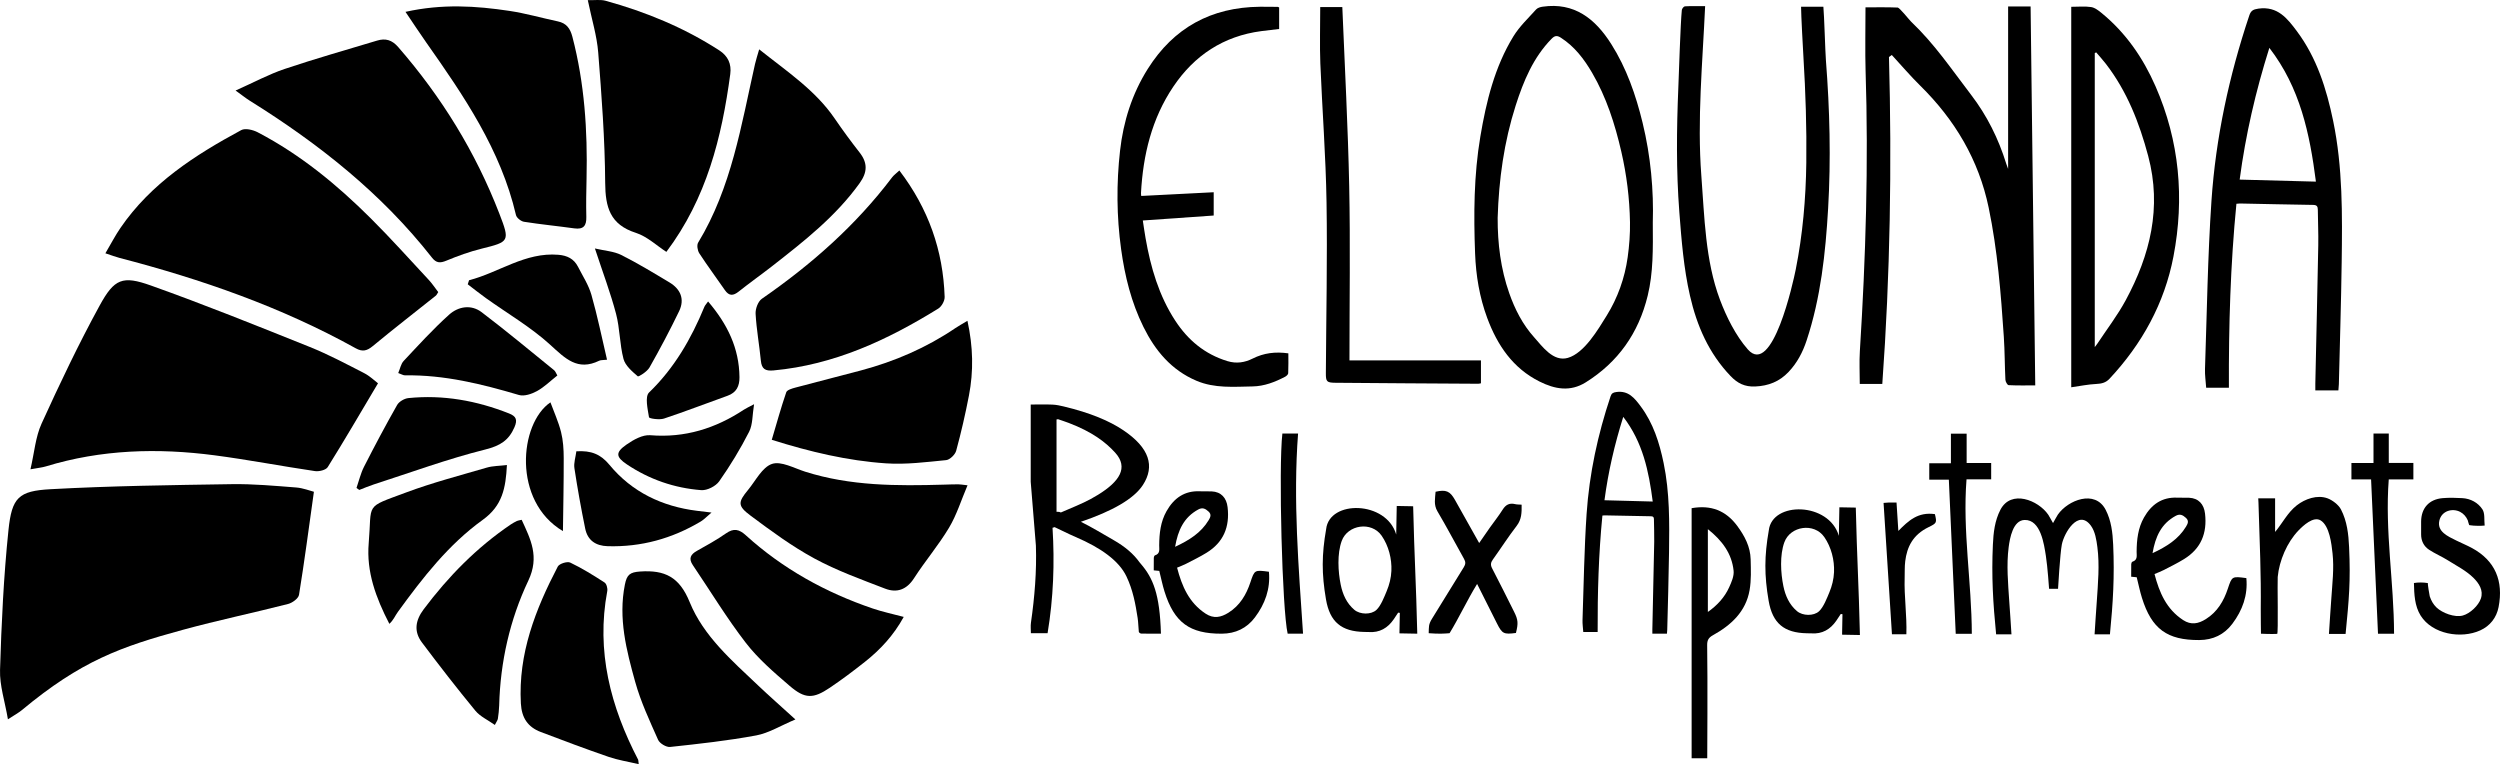 <?xml version="1.0" encoding="UTF-8" standalone="no"?>
<!-- Created with Inkscape (http://www.inkscape.org/) -->

<svg
   xmlns:dc="http://purl.org/dc/elements/1.1/"
   xmlns:cc="http://creativecommons.org/ns#"
   xmlns:rdf="http://www.w3.org/1999/02/22-rdf-syntax-ns#"
   xmlns:svg="http://www.w3.org/2000/svg"
   xmlns="http://www.w3.org/2000/svg"
   xmlns:sodipodi="http://sodipodi.sourceforge.net/DTD/sodipodi-0.dtd"
   xmlns:inkscape="http://www.inkscape.org/namespaces/inkscape"
   width="606.673mm"
   height="185.442mm"
   viewBox="0 0 2149.629 657.077"
   id="svg5100"
   version="1.1"
   inkscape:version="0.91 r13725"
   sodipodi:docname="landscape.svg">
  <defs
     id="defs5102" />
  <sodipodi:namedview
     id="base"
     pagecolor="#ffffff"
     bordercolor="#666666"
     borderopacity="1.0"
     inkscape:pageopacity="0.0"
     inkscape:pageshadow="2"
     inkscape:zoom="0.175"
     inkscape:cx="1777.1394"
     inkscape:cy="74.447194"
     inkscape:document-units="px"
     inkscape:current-layer="layer1"
     showgrid="false"
     fit-margin-top="0"
     fit-margin-left="0"
     fit-margin-right="0"
     fit-margin-bottom="0"
     inkscape:window-width="1280"
     inkscape:window-height="657"
     inkscape:window-x="-8"
     inkscape:window-y="-8"
     inkscape:window-maximized="1" />
  <g
     inkscape:label="Layer 1"
     inkscape:groupmode="layer"
     id="layer1"
     transform="translate(1040.529,161.89)">
    <g
       id="g3407-2"
       transform="translate(-1081.876,-1173.822)">
      <path
         id="path3409-3"
         d="m 1665.579,1060.969 c 2.547,93.652 1.043,187.221 -5.736,281.107 -6.137,0 -12.51,0 -19.369,0 0,-9.455 -0.508,-18.91 0.08,-28.297 5.039,-80.381 7.523,-160.803 4.91,-241.342 -0.475,-14.641 -0.066,-39.311 -0.066,-54.195 9.221,0 18.486,-0.193 27.729,0.189 1.531,0.064 9.953,10.648 11.434,12.063 20.414,19.484 34.383,40.43 51.635,62.963 13.699,17.893 23.545,37.723 30.201,59.193 0.369,1.188 0.842,2.342 1.635,4.531 0,-44.227 0,-96.285 0,-139.672 6.682,0 12.924,0 19.334,0 1.332,105.676 2.662,220.205 3.992,325.811 -7.732,0 -15.344,0.182 -22.926,-0.215 -1.027,-0.053 -2.648,-2.959 -2.73,-4.609 -0.613,-12.311 -0.543,-24.662 -1.367,-36.957 -2.496,-37.221 -5.404,-74.41 -13.023,-111.037 -8.572,-41.207 -29.127,-75.631 -58.922,-104.979 -8.506,-8.377 -16.264,-17.512 -24.365,-26.299 -0.817,0.581 -1.631,1.163 -2.446,1.745 z"
         inkscape:connector-curvature="0"
         style="clip-rule:evenodd;fill-rule:evenodd" />
      <path
         id="path3411-8"
         d="m 1462.504,1203.426 c 0.165,22.57 0.45,42.867 -4.375,62.721 -7.849,32.322 -25.56,57.234 -53.269,74.543 -13.404,8.373 -26.598,5.873 -39.736,-0.689 -22.832,-11.404 -36.23,-31.043 -45.012,-54.721 -6.611,-17.822 -9.693,-36.469 -10.406,-55.348 -1.271,-33.639 -1.096,-67.291 4.527,-100.633 5.098,-30.227 12.318,-59.836 28.404,-86.082 5.242,-8.553 12.783,-15.643 19.531,-23.154 1.271,-1.416 3.71,-2.102 5.71,-2.387 27.049,-3.871 44.995,10.199 58.85,32.051 13.182,20.785 21.164,43.818 26.988,67.705 7.07,28.977 9.642,58.471 8.788,85.994 z m -133.392,-4.195 c -0.084,22.168 2.615,43.877 9.934,64.742 4.84,13.805 11.514,26.922 21.333,37.865 7.186,8.006 16.514,21.443 29.083,17.818 14.188,-4.096 26.001,-24.443 33.367,-36.285 9.502,-15.275 15.582,-32.416 18.072,-50.217 1.383,-9.883 2.17,-20.199 1.994,-30.182 -0.359,-20.438 -2.863,-40.693 -7.459,-60.627 -5.48,-23.775 -12.842,-46.816 -25.154,-67.896 -6.928,-11.861 -15.109,-22.523 -26.725,-30.039 -3.23,-2.09 -5.234,-2.041 -8.059,0.844 -15.748,16.078 -24.162,36.332 -30.906,57.436 -10.011,31.334 -14.482,63.68 -15.48,96.541 z"
         inkscape:connector-curvature="0"
         style="clip-rule:evenodd;fill-rule:evenodd" />
      <path
         id="path3413-7"
         d="m 2052.026,1347.637 c -6.717,0 -12.855,0 -19.844,0 0,-2.041 -0.037,-3.947 0,-5.852 0.857,-39.656 1.797,-79.313 2.533,-118.971 0.189,-10.16 -0.311,-20.33 -0.381,-30.496 -0.02,-2.824 -0.797,-4.148 -3.982,-4.195 -20.996,-0.305 -41.99,-0.797 -62.984,-1.213 -0.807,-0.016 -1.617,0.123 -3.035,0.238 -5.148,52.467 -6.664,104.975 -6.463,158.201 -3.545,0 -6.66,0 -9.777,0 -3.139,0 -6.275,0 -9.762,0 -0.381,-5.686 -1.191,-10.945 -1.014,-16.172 1.65,-48.125 2.311,-96.322 5.545,-144.342 3.672,-54.484 15.17,-107.674 32.518,-159.535 1.395,-4.164 3.311,-5.328 7.887,-5.963 16.521,-2.285 24.832,8.412 33.063,19.432 17.127,22.936 25.461,49.518 31.178,77.068 8.324,40.119 7.885,80.822 7.344,121.475 -0.467,34.996 -1.584,69.982 -2.43,104.973 -0.042,1.633 -0.239,3.266 -0.4,5.352 z m -19.332,-179.527 c -5.32,-41.354 -13.553,-80.659 -40.043,-115.025 -11.861,37.694 -20.426,74.795 -25.52,113.277 22.04,0.588 43.436,1.158 65.563,1.748 z"
         inkscape:connector-curvature="0"
         style="clip-rule:evenodd;fill-rule:evenodd" />
      <path
         id="path3415-5"
         d="m 1822.308,1017.78 c 6.141,0 11.709,-0.584 17.07,0.223 3.119,0.471 6.195,2.811 8.791,4.924 20.947,17.068 35.84,38.645 46.619,63.238 20.656,47.127 24.973,96.34 15.414,146.285 -7.686,40.148 -26.953,75.223 -55.041,105.207 -3.133,3.346 -6.76,4.217 -11.289,4.424 -7.049,0.322 -14.045,1.797 -21.564,2.855 0,-109.76 0,-218.164 0,-327.156 z m 20.228,292.613 c 1.189,-1.563 1.699,-2.162 2.131,-2.814 8.23,-12.467 17.422,-24.416 24.492,-37.512 21.004,-38.904 31.133,-79.65 19.322,-123.98 -7.613,-28.576 -18.182,-55.576 -36.346,-79.191 -2.641,-3.432 -5.582,-6.633 -8.383,-9.941 -0.404,0.211 -0.811,0.42 -1.217,0.631 10e-4,83.731 10e-4,167.467 10e-4,252.807 z"
         inkscape:connector-curvature="0"
         style="clip-rule:evenodd;fill-rule:evenodd" />
      <path
         id="path3417-1"
         d="m 1589.995,1017.698 c 6.414,0 12.52,0 19.182,0 0.73,7.32 1.605,38.701 2.182,46.105 3.307,42.426 4.381,84.93 1.902,127.4 -2.242,38.424 -6.32,76.689 -18.521,113.551 -3.328,10.061 -8.141,19.262 -15.525,27.033 -7.822,8.23 -17.178,11.955 -28.629,12.467 -9.037,0.402 -15.207,-2.705 -21.275,-9.053 -18.699,-19.563 -28.936,-43.168 -34.854,-69.08 -5.396,-23.631 -7.281,-47.695 -9.133,-71.777 -2.742,-35.627 -2.359,-71.281 -0.869,-106.93 0.473,-11.303 1.84,-55.57 3.016,-66.83 0.125,-1.199 1.66,-3.154 2.631,-3.209 5.441,-0.313 10.912,-0.15 17.402,-0.15 -2.166,48.201 -6.936,97.66 -3.258,145.826 2.695,35.316 3.361,72.893 15.949,106.43 5.531,14.74 13.56,30.982 24.021,42.896 21.133,24.064 39.1,-58.191 41.197,-68.697 6.027,-30.209 8.695,-61.006 9.088,-91.789 0.385,-30.07 -0.623,-60.502 -2.445,-90.518 -0.391,-6.433 -2.061,-36.908 -2.061,-43.675 z"
         inkscape:connector-curvature="0"
         style="clip-rule:evenodd;fill-rule:evenodd" />
      <path
         id="path3419-8"
         d="m 1022.634,1180.42 c 20.936,-1.072 41.459,-2.123 62.314,-3.189 0,7.26 0,13.344 0,20.02 -20.162,1.41 -40.194,2.813 -60.953,4.264 0.807,5.217 1.502,10.27 2.381,15.291 4.393,25.104 11.42,49.285 25.527,70.873 10.916,16.701 25.348,28.799 44.801,34.746 7.846,2.4 15.027,1.195 21.746,-2.18 9.625,-4.838 19.494,-6.061 30.688,-4.49 0,5.623 0.139,11.373 -0.123,17.105 -0.049,1.059 -1.516,2.412 -2.654,3.006 -8.772,4.582 -17.928,8.16 -27.967,8.33 -16.262,0.271 -32.619,1.781 -48.268,-4.869 -21.613,-9.186 -35.461,-25.865 -45.568,-46.26 -10.457,-21.111 -16.016,-43.648 -19.217,-66.857 -3.895,-28.213 -4.086,-56.537 -0.914,-84.75 2.814,-25.039 10.297,-48.813 23.859,-70.334 22.313,-35.404 54.574,-52.973 96.302,-53.385 5.165,-0.051 10.329,0.051 15.493,0.109 0.291,0 0.58,0.256 1.139,0.52 0,5.977 0,12.066 0,18.479 -5.178,0.617 -10.26,1.166 -15.326,1.834 -32.543,4.291 -57.549,20.842 -75.666,47.728 -18.574,27.567 -26.018,58.745 -27.801,91.528 -0.035,0.647 0.103,1.304 0.207,2.481 z"
         inkscape:connector-curvature="0"
         style="clip-rule:evenodd;fill-rule:evenodd" />
      <path
         id="path3421-2"
         d="m 1176.544,1017.983 c 5.572,0 11.664,0 18.996,0 2.055,49.75 4.9,104.293 5.923,153.873 1.024,49.598 0.225,99.232 0.225,149.988 37.867,0 75.283,0 113.061,0 0,7.195 0,13.26 0,19.658 -0.771,0.139 -1.547,0.402 -2.32,0.398 -40.928,-0.25 -81.857,-0.471 -122.785,-0.84 -7.584,-0.068 -8.289,-1.035 -8.25,-8.318 0.27,-48.988 1.365,-97.992 0.578,-146.963 -0.641,-39.793 -3.709,-79.543 -5.334,-119.324 -0.582,-14.281 -0.094,-33.605 -0.094,-48.472 z"
         inkscape:connector-curvature="0"
         style="clip-rule:evenodd;fill-rule:evenodd" />
      <g
         id="g3423-5">
        <path
           id="path3425-5"
           d="m 1474.682,1556.806 c -4.252,0 -8.137,0 -12.56,0 0,-1.291 -0.024,-2.497 0,-3.704 0.542,-25.101 1.139,-50.2 1.606,-75.301 0.116,-6.429 -0.199,-12.867 -0.244,-19.303 -0.013,-1.787 -0.502,-2.625 -2.52,-2.653 -13.289,-0.194 -26.576,-0.505 -39.865,-0.769 -0.512,-0.01 -1.024,0.079 -1.922,0.15 -3.259,33.209 -4.216,66.442 -4.09,100.131 -2.246,0 -4.217,0 -6.188,0 -1.987,0 -3.974,0 -6.179,0 -0.24,-3.599 -0.754,-6.928 -0.643,-10.235 1.045,-30.46 1.463,-60.965 3.511,-91.358 2.323,-34.486 9.601,-68.15 20.581,-100.975 0.884,-2.637 2.095,-3.374 4.993,-3.776 10.457,-1.445 15.717,5.324 20.928,12.3 10.838,14.516 16.114,31.342 19.731,48.778 5.271,25.394 4.992,51.156 4.649,76.887 -0.296,22.15 -1.004,44.294 -1.537,66.44 -0.029,1.034 -0.152,2.068 -0.253,3.388 z m -12.237,-113.63 c -3.367,-26.173 -8.576,-51.053 -25.342,-72.803 -7.509,23.856 -12.93,47.34 -16.153,71.696 13.947,0.372 27.489,0.733 41.495,1.107 z"
           inkscape:connector-curvature="0"
           style="clip-rule:evenodd;fill-rule:evenodd" />
        <path
           id="path3427-1"
           d="m 1509.322,1663.904 c -5.057,0 -8.336,0 -13.428,0 0,-71.828 0,-143.396 0,-215.01 16.643,-2.959 29.482,2.047 39.264,15.301 6.363,8.625 11.229,17.838 11.49,28.709 0.213,8.791 0.582,17.777 -0.898,26.371 -3.199,18.568 -15.914,30.213 -31.598,38.896 -3.789,2.098 -4.957,4.387 -4.891,8.559 0.491,30.488 0.061,95.068 0.061,97.174 z m 0.532,-125.778 c 8.131,-5.736 14.402,-12.578 18.305,-21.193 2.02,-4.459 4.309,-9.645 3.836,-14.229 -1.525,-14.76 -9.771,-25.943 -22.141,-35.771 0,24.246 0,47.414 0,71.193 z"
           inkscape:connector-curvature="0"
           style="clip-rule:evenodd;fill-rule:evenodd" />
        <path
           id="path3429-2"
           d="m 1622.939,1448.128 c 5.232,0.096 9.506,0.178 14.115,0.262 1.041,44.141 2.5,65.197 3.545,109.561 -5.395,-0.1 -9.783,-0.182 -15.334,-0.285 0.191,-10.242 0.139,-7.406 0.328,-17.605 -0.482,-0.068 -0.967,-0.139 -1.447,-0.207 -1.262,1.902 -2.492,3.824 -3.787,5.703 -5.201,7.563 -12.16,11.682 -21.58,10.971 -1.26,-0.098 -2.531,-0.055 -3.797,-0.078 -19.559,-0.363 -29.525,-8.504 -32.875,-27.959 -3.781,-21.963 -3.713,-38.496 0.123,-60.393 2.748,-25.395 51.807,-24.535 60.252,4.59 0.221,-11.899 0.243,-13.071 0.457,-24.56 z m -48.158,67.756 c 1.689,8.242 5.047,15.914 11.734,21.564 4.861,4.105 14.338,4.338 18.951,0.066 3.875,-3.588 6.852,-11.424 8.861,-16.244 2.299,-5.502 3.746,-11.322 4.012,-17.293 0.467,-10.426 -2.383,-21.611 -8.357,-30.244 -8.74,-12.627 -29.275,-9.555 -34.367,4.502 -4.004,11.054 -3.156,26.323 -0.834,37.649 z"
           inkscape:connector-curvature="0"
           style="clip-rule:evenodd;fill-rule:evenodd" />
        <path
           id="path3431-0"
           d="m 1878.604,1508.287 c -1.48,-0.145 -2.785,-0.271 -4.76,-0.465 0,-3.613 -0.055,-7.223 0.045,-10.826 0.02,-0.721 0.479,-1.908 0.988,-2.064 4.699,-1.455 3.621,-5.281 3.648,-8.605 0.08,-10.258 1.156,-20.313 6.34,-29.441 6.318,-11.123 15.396,-17.682 28.75,-17.041 3.324,0.16 6.668,-0.063 9.996,0.08 8.178,0.348 12.799,5.551 13.732,13.588 1.963,16.889 -3.459,30.16 -18.063,39.166 -5.646,3.484 -11.65,6.398 -17.551,9.457 -2.346,1.215 -4.855,2.111 -7.824,3.381 4.125,15.854 10.209,30.162 24.602,39.576 6.877,4.498 13.146,3.178 19.547,-0.836 9.85,-6.176 15.328,-15.441 18.889,-26.141 3.578,-10.756 3.605,-10.746 15.926,-9.098 1.402,14.73 -3.346,27.701 -12.043,39.273 -7.006,9.322 -16.652,13.932 -28.484,13.986 -27.572,0.127 -40.865,-9.504 -49.227,-36.201 -1.785,-5.698 -2.957,-11.586 -4.511,-17.789 z m 13.603,-20.707 c 12.176,-5.686 22.281,-12.033 28.818,-22.857 1.488,-2.461 2.734,-4.92 -0.1,-7.492 -2.66,-2.418 -5.096,-3.762 -8.814,-1.742 -12.384,6.733 -17.459,17.86 -19.904,32.091 z"
           inkscape:connector-curvature="0"
           style="clip-rule:evenodd;fill-rule:evenodd" />
        <path
           id="path3433-2"
           d="m 1999.398,1556.964 c -4.604,0.334 -13.945,-0.141 -13.945,-0.141 0,0 -0.25,-15.727 -0.184,-21.098 0.354,-29.104 -0.92,-58.369 -1.842,-87.459 -0.01,-0.32 -0.205,-7.84 -0.322,-7.84 4.898,0 9.299,0 14.494,0 0,5.188 0,22.387 0,28.898 6.396,-7.582 10.654,-16.607 18.637,-22.863 7.104,-5.566 17.627,-9.316 26.498,-6.027 4.104,1.521 9.43,5.537 11.49,9.506 5.275,10.172 6.498,21.355 7.004,32.473 1.344,29.492 -0.102,44.924 -3.018,74.621 -4.506,0 -8.891,0 -14.307,0 0.686,-12.006 1.277,-18.756 2.045,-30.494 0.842,-12.869 2.459,-25.852 1.051,-38.74 -0.877,-8.023 -2.545,-23.77 -10.303,-28.428 -6.234,-3.74 -15.021,4.578 -18.984,8.676 -9.826,10.162 -16.566,25.982 -17.861,39.98 -0.367,3.973 0.585,48.86 -0.453,48.936 z"
           inkscape:connector-curvature="0"
           style="clip-rule:evenodd;fill-rule:evenodd" />
        <path
           id="path3435-3"
           d="m 1858.359,1480.226 c -0.467,-10.256 -1.594,-20.572 -6.461,-29.955 -9.154,-17.648 -32.494,-8.27 -41.094,4.156 -1.074,1.553 -2.482,4.475 -4.156,7.271 -1.676,-2.797 -3.082,-5.719 -4.158,-7.271 -8.6,-12.426 -31.938,-21.805 -41.092,-4.156 -4.869,9.383 -5.994,19.699 -6.461,29.955 -1.242,27.205 0.092,49.742 2.781,77.137 4.158,0 8.201,0 13.197,0 -0.631,-11.076 -1.176,-17.301 -1.885,-28.129 -1.016,-15.525 -2.537,-31.398 -0.514,-46.898 0.994,-7.619 3.637,-23.043 13.688,-23.311 13.943,-0.371 16.768,21.209 18.283,30.803 1.492,9.465 2.766,28.381 2.766,28.381 l 7.713,0.01 c 0,0 1.736,-30.287 3.25,-38.064 1.959,-10.063 14.277,-30.863 24.965,-16.26 3.734,5.105 4.797,12.32 5.596,18.438 2.023,15.5 0.504,31.377 -0.512,46.902 -0.709,10.828 -1.254,17.053 -1.887,28.129 4.996,0 9.041,0 13.199,0 2.691,-27.396 4.023,-49.933 2.782,-77.138 z"
           inkscape:connector-curvature="0" />
        <path
           id="path3437-1"
           d="m 2177.787,1463.835 c -7.891,0.715 -13.271,-0.4 -13.301,-0.406 -0.176,-0.037 -1.111,-3.842 -1.227,-4.105 -1.33,-3.076 -3.553,-5.684 -6.541,-7.246 -6.594,-3.449 -15.969,-0.994 -17.895,7.523 -2.143,9.479 7.332,13.479 14.504,17.063 4.484,2.24 9.174,4.119 13.582,6.512 19.998,10.852 27.205,28.426 22.84,50.77 -1.775,9.094 -7.324,16.203 -15.779,20.035 -16.471,7.463 -41.109,3.322 -51.188,-12.674 -5.26,-8.348 -5.592,-18.514 -5.813,-28.078 3.748,-0.615 8.191,-0.6 11.971,0.072 -0.32,-0.057 1.328,10.457 1.621,11.35 1.197,3.633 3.023,6.963 5.813,9.623 5.014,4.783 15.678,8.801 22.589,6.922 6.264,-1.703 13.508,-8.516 15.573,-14.625 2.359,-6.977 -1.584,-13.07 -6.465,-17.869 -6.246,-6.139 -14.488,-10.311 -22.031,-15.049 -5.193,-3.264 -10.939,-5.662 -16.055,-9.033 -4.518,-2.979 -6.852,-7.604 -6.832,-13.201 0.014,-3.666 -0.027,-7.334 0,-11.002 0.068,-11.539 6.777,-19.133 18.4,-20.156 5.621,-0.496 11.34,-0.334 16.986,-0.016 7.246,0.408 13.593,3.939 17.332,9.65 2.281,3.481 1.369,9.05 1.92,13.94 z"
           inkscape:connector-curvature="0"
           style="clip-rule:evenodd;fill-rule:evenodd" />
        <path
           id="path3439-6"
           d="m 2080.129,1424.142 c -5.145,0 -10.906,0 -16.906,0 0,-4.879 0,-9.287 0,-14.092 6.27,0 12.215,0 18.977,0 0,-8.621 0,-16.867 0,-25.361 4.746,0 8.672,0 13.141,0 0,8.371 0,16.588 0,25.283 7.271,0 14.021,0 21.152,0 0,4.855 0,9.227 0,14.172 -7.021,0 -13.939,0 -21.166,0 -3.414,44.664 4.488,88.439 4.561,132.729 -4.543,0 -8.477,0 -13.809,0 -1.972,-43.957 -3.942,-87.926 -5.95,-132.731 z"
           inkscape:connector-curvature="0"
           style="clip-rule:evenodd;fill-rule:evenodd" />
        <path
           id="path3441-5"
           d="m 1736.828,1556.921 c -4.672,0 -8.598,0 -13.84,0 -1.971,-44.115 -3.934,-88.08 -5.922,-132.563 -4.898,0 -10.664,0 -16.838,0 0,-4.852 0,-9.23 0,-14.08 5.945,0 11.863,0 18.615,0 0,-8.652 0,-16.873 0,-25.475 4.885,0 8.938,0 13.527,0 0,8.338 0,16.564 0,25.258 7.268,0 14.021,0 21.098,0 0,4.855 0,9.229 0,14.035 -7.061,0 -13.836,0 -21.197,0 -3.468,44.519 4.418,88.28 4.557,132.825 z"
           inkscape:connector-curvature="0"
           style="clip-rule:evenodd;fill-rule:evenodd" />
        <path
           id="path3443-5"
           d="m 1680.545,1557.332 c -3.281,0 -9.537,0 -12.404,0 -2.404,-37.701 -4.801,-75.23 -7.209,-112.969 1.949,-0.15 3.24,-0.309 4.539,-0.338 2.127,-0.049 4.258,-0.014 6.607,-0.014 0.514,8.033 1,15.648 1.563,24.438 8.783,-8.885 16.871,-16.486 31.436,-14.449 1.75,7.346 1.707,7.73 -5.41,11.189 -13.771,6.689 -18.605,17.279 -20.098,29.248 -0.594,4.75 -0.352,9.568 -0.502,14.354 -0.499,16.003 1.997,32.005 1.478,48.541 z"
           inkscape:connector-curvature="0"
           style="clip-rule:evenodd;fill-rule:evenodd" />
      </g>
      <g
         id="g3445-0">
        <path
           id="path3447-5"
           d="m 1242.334,1446.984 c 5.234,0.096 9.506,0.178 14.115,0.262 1.041,44.141 2.502,65.197 3.545,109.561 -5.395,-0.1 -9.783,-0.182 -15.334,-0.285 0.191,-10.242 0.139,-7.406 0.328,-17.605 -0.482,-0.068 -0.965,-0.139 -1.447,-0.207 -1.26,1.902 -2.492,3.824 -3.785,5.703 -5.203,7.563 -12.162,11.682 -21.582,10.971 -1.26,-0.098 -2.529,-0.055 -3.795,-0.078 -19.561,-0.363 -29.527,-8.504 -32.877,-27.959 -3.781,-21.963 -3.711,-38.496 0.123,-60.393 2.75,-25.395 51.807,-24.535 60.252,4.59 0.221,-11.9 0.242,-13.072 0.457,-24.56 z m -48.158,67.756 c 1.689,8.242 5.047,15.914 11.734,21.564 4.861,4.105 14.338,4.338 18.951,0.066 3.875,-3.588 6.852,-11.424 8.861,-16.244 2.299,-5.502 3.748,-11.322 4.014,-17.293 0.465,-10.426 -2.385,-21.611 -8.359,-30.244 -8.74,-12.627 -29.273,-9.555 -34.367,4.502 -4.004,11.053 -3.156,26.323 -0.834,37.649 z"
           inkscape:connector-curvature="0"
           style="clip-rule:evenodd;fill-rule:evenodd" />
        <path
           id="path3449-0"
           d="m 1038.156,1502.815 c -1.48,-0.145 -2.785,-0.271 -4.76,-0.465 0,-3.615 -0.053,-7.223 0.047,-10.828 0.02,-0.721 0.478,-1.906 0.988,-2.064 4.699,-1.453 3.621,-5.279 3.646,-8.604 0.08,-10.26 1.156,-20.314 6.342,-29.441 6.316,-11.125 15.395,-17.684 28.748,-17.043 3.326,0.16 6.67,-0.061 9.996,0.082 8.178,0.348 12.799,5.549 13.732,13.586 1.965,16.891 -3.459,30.162 -18.061,39.168 -5.648,3.482 -11.65,6.398 -17.553,9.455 -2.344,1.217 -4.854,2.111 -7.822,3.381 4.123,15.855 10.207,30.162 24.602,39.578 6.877,4.498 13.146,3.176 19.547,-0.838 9.85,-6.176 15.326,-15.439 18.887,-26.139 3.58,-10.756 3.605,-10.748 15.928,-9.1 1.4,14.73 -3.346,27.701 -12.043,39.273 -7.007,9.322 -16.654,13.934 -28.484,13.988 -27.572,0.125 -40.867,-9.504 -49.229,-36.201 -1.784,-5.698 -2.954,-11.587 -4.511,-17.788 z m 13.606,-20.709 c 12.174,-5.684 22.281,-12.033 28.818,-22.855 1.486,-2.461 2.732,-4.92 -0.1,-7.494 -2.66,-2.416 -5.098,-3.762 -8.814,-1.74 -12.385,6.732 -17.459,17.86 -19.904,32.089 z"
           inkscape:connector-curvature="0"
           style="clip-rule:evenodd;fill-rule:evenodd" />
        <path
           id="path3451-3"
           d="m 1311.445,1514.024 c -8.414,13.713 -15.947,29.783 -23.684,42.369 -4.223,0.338 -8.813,0.73 -17.947,0 0.23,-5.414 -0.342,-7.385 2.916,-12.576 9.189,-14.643 18.037,-29.498 27.234,-44.135 1.66,-2.641 1.723,-4.549 0.232,-7.193 -7.672,-13.604 -14.901,-27.467 -22.863,-40.895 -3.389,-5.713 -1.971,-11.17 -1.602,-16.83 8.908,-2.053 12.398,-0.588 16.637,6.949 6.836,12.154 13.654,24.32 20.846,37.141 3.256,-4.697 6.207,-9.029 9.238,-13.307 3.652,-5.156 7.615,-10.113 10.984,-15.447 2.643,-4.188 5.828,-5.889 10.67,-4.701 1.717,0.422 3.564,0.318 5.615,0.475 0.123,6.791 0.021,12.676 -4.271,18.24 -7.203,9.34 -13.563,19.328 -20.451,28.916 -1.867,2.6 -2.18,4.656 -0.631,7.623 6.461,12.379 12.656,24.898 18.914,37.383 3.434,6.854 3.654,9.83 1.549,18.152 -10.471,1.375 -11.818,0.711 -16.309,-8.197 -5.522,-10.955 -11.022,-21.922 -17.077,-33.967 z"
           inkscape:connector-curvature="0"
           style="clip-rule:evenodd;fill-rule:evenodd" />
        <path
           id="path3453-9"
           d="m 1022.296,1496.775 c -0.588,-0.706 -0.938,-1.079 -1.212,-1.461 -4.934,-6.923 -12.23,-13.317 -22.384,-19.086 -9.677,-5.499 -17.965,-10.704 -27.98,-15.635 26.986,-9.146 45.56,-19.687 53.331,-31.616 10.488,-16.104 5.752,-31.972 -16.914,-47.167 -11.827,-7.931 -28.169,-14.887 -51.154,-20.391 -2.848,-0.681 -6.224,-1.435 -9.646,-1.587 -5.884,-0.261 -11.993,-0.072 -18.731,-0.072 0,22.161 0,44.247 0,66.415 1.055,12.996 2.109,25.97 3.163,38.934 0.433,5.331 0.865,10.661 1.298,15.99 0.723,22.075 -1.074,44.127 -4.25,66.168 -0.436,3.026 -0.06,6.075 -0.06,9.124 3.639,0 7.088,0 10.425,0 1.326,0 2.638,0 3.931,0 5.024,-30.271 6.14,-60.442 4.251,-90.639 0.604,-0.188 1.208,-0.375 1.812,-0.563 4.282,2.021 8.437,4.098 12.754,6.102 1.736,0.808 3.495,1.603 5.304,2.379 22.083,9.463 37.317,20.561 43.671,33.848 5.646,11.81 7.802,23.802 9.652,35.803 0.61,3.964 0.559,7.946 1.013,11.916 0.061,0.532 1.263,1.469 2.024,1.486 5.619,0.128 11.261,0.069 16.991,0.069 -0.987,-34.051 -6.76,-47.786 -17.289,-60.017 z m -68.73,-44.202 c -0.743,-0.32 -1.33,-0.53 -1.609,-0.535 -0.391,-0.01 -0.782,-0.01 -1.173,-0.014 -0.327,-0.01 -0.655,-0.01 -0.981,-0.013 0,-26.791 0,-53.106 0,-79.417 0.445,-0.067 0.891,-0.135 1.334,-0.203 3.074,1.067 6.301,2.1 9.199,3.205 19.931,7.615 31.527,16.32 39.881,25.534 11.678,12.881 3.803,24.823 -14.733,36.237 -2.034,1.252 -4.19,2.498 -6.468,3.738 -7.354,4.003 -16.795,7.673 -25.45,11.468 z"
           inkscape:connector-curvature="0" />
        <path
           id="path3455-9"
           d="m 1161.771,1556.806 c -5.457,0 -9.377,0 -13.23,0 -4.682,-20.41 -7.904,-142.801 -4.537,-172.117 4.016,0 8.076,0 13.498,0 -4.357,57.478 0.451,114.551 4.269,172.117 z"
           inkscape:connector-curvature="0"
           style="clip-rule:evenodd;fill-rule:evenodd" />
      </g>
    </g>
    <g
       id="g3457-8"
       transform="translate(-2181.876,-466.189)">
      <path
         id="path3459-1"
         d="m 1466.364,633.89 c -15.119,25.438 -28.818,48.971 -43.229,72.064 -1.574,2.522 -7.45,3.939 -10.973,3.42 -28.786,-4.245 -57.4,-9.775 -86.243,-13.563 -48.915,-6.423 -97.495,-5.064 -145.131,9.527 -3.218,0.985 -6.649,1.276 -13.252,2.493 3.354,-14.399 4.323,-27.797 9.545,-39.26 15.623,-34.3 31.836,-68.431 49.911,-101.479 12.679,-23.188 19.678,-25.988 44.099,-17.287 45.966,16.374 91.271,34.646 136.573,52.818 16.024,6.428 31.372,14.612 46.767,22.506 5.069,2.601 9.317,6.797 11.933,8.761 z"
         inkscape:connector-curvature="0"
         style="clip-rule:evenodd;fill-rule:evenodd" />
      <path
         id="path3461-8"
         d="m 1411.258,727.152 c -4.378,31.215 -8.148,59.969 -12.798,88.585 -0.509,3.124 -5.698,6.938 -9.372,7.876 -30.025,7.679 -60.409,14.025 -90.299,22.179 -53.506,14.595 -87.668,26.683 -138.642,69.102 -2.755,2.295 -6.004,3.994 -11.99,7.905 -2.63,-15.524 -7.197,-29.086 -6.784,-42.494 1.229,-40.125 3.104,-80.323 7.255,-120.228 2.91,-27.997 8.632,-33.628 36.202,-35.135 51.893,-2.837 103.916,-3.537 155.896,-4.336 18.388,-0.283 36.833,1.439 55.206,2.855 6.047,0.468 11.947,2.84 15.326,3.691 z"
         inkscape:connector-curvature="0"
         style="clip-rule:evenodd;fill-rule:evenodd" />
      <path
         id="path3463-7"
         d="m 1231.959,522.102 c 4.837,-8.21 8.46,-15.255 12.9,-21.741 26.25,-38.355 64.063,-62.67 103.927,-84.189 3.441,-1.861 10.086,-0.242 14.139,1.872 36.585,19.102 68.14,45.029 97.205,73.987 17.167,17.104 33.368,35.186 49.884,52.938 3.021,3.249 5.479,7.021 8.149,10.485 -0.94,1.42 -1.331,2.472 -2.08,3.074 -18.073,14.425 -36.362,28.579 -54.167,43.324 -5.003,4.146 -8.86,5.163 -14.682,1.932 -64.055,-35.555 -132.622,-59.382 -203.269,-77.763 -3.294,-0.858 -6.488,-2.104 -12.006,-3.919 z"
         inkscape:connector-curvature="0"
         style="clip-rule:evenodd;fill-rule:evenodd" />
      <path
         id="path3465-4"
         d="m 1343.911,382.15 c 15.8,-7.047 28.599,-13.98 42.196,-18.556 26.249,-8.833 52.935,-16.362 79.459,-24.383 7.26,-2.193 12.806,-0.616 18.198,5.585 37.214,42.777 66.51,90.291 86.945,143.191 9.218,23.863 8.685,24.203 -15.196,30.113 -10.348,2.561 -20.504,6.237 -30.359,10.33 -5.349,2.218 -8.656,2.141 -12.381,-2.606 -43.344,-55.282 -97.497,-98.06 -156.697,-134.96 -3.193,-1.989 -6.137,-4.375 -12.165,-8.714 z"
         inkscape:connector-curvature="0"
         style="clip-rule:evenodd;fill-rule:evenodd" />
      <path
         id="path3467-4"
         d="m 1646.767,304.424 c 6.031,0.158 10.962,-0.66 15.331,0.548 34.578,9.55 67.466,23.075 97.709,42.637 7.53,4.871 10.625,11.723 9.461,20.404 -7.287,54.447 -20.37,106.864 -54.944,152.866 -8.373,-5.392 -16.547,-13.263 -26.247,-16.371 -22.17,-7.106 -26.227,-21.962 -26.362,-43.1 -0.238,-37.364 -3.06,-74.758 -5.999,-112.044 -1.133,-14.336 -5.549,-28.409 -8.949,-44.94 z"
         inkscape:connector-curvature="0"
         style="clip-rule:evenodd;fill-rule:evenodd" />
      <path
         id="path3469-7"
         d="m 1490,314.49 c 31.631,-7.041 60.583,-5.146 89.41,-0.822 14.003,2.101 27.723,6.081 41.608,9.026 7.372,1.563 10.609,6.008 12.503,13.249 10.437,39.946 13.1,80.594 12.177,121.645 -0.244,11.083 -0.474,22.184 -0.198,33.267 0.187,7.563 -2.427,10.911 -10.35,9.811 -14.398,-2.007 -28.893,-3.404 -43.248,-5.67 -2.614,-0.413 -6.336,-3.388 -6.896,-5.797 -13.084,-56.09 -44.796,-102.409 -77.181,-148.412 -5.706,-8.108 -11.131,-16.407 -17.825,-26.297 z"
         inkscape:connector-curvature="0"
         style="clip-rule:evenodd;fill-rule:evenodd" />
      <path
         id="path3471-3"
         d="m 1794.124,346.728 c 24.244,19.3 48.323,35.179 64.906,59.449 6.828,9.99 14.012,19.761 21.469,29.293 7.017,8.97 6.729,16.938 0.033,26.277 -20.499,28.595 -47.744,49.91 -75.043,71.228 -9.544,7.457 -19.452,14.45 -28.931,21.991 -4.752,3.778 -8.308,4.063 -11.962,-1.26 -7.252,-10.557 -14.947,-20.816 -21.928,-31.545 -1.549,-2.383 -2.331,-7.084 -1.025,-9.235 28.704,-47.294 37.049,-100.999 48.914,-153.6 0.812,-3.6 2.002,-7.112 3.567,-12.598 z"
         inkscape:connector-curvature="0"
         style="clip-rule:evenodd;fill-rule:evenodd" />
      <path
         id="path3473-2"
         d="m 1914.657,450.882 c 25.061,32.877 37.639,68.862 38.949,108.748 0.11,3.351 -2.62,8.243 -5.508,10.029 -43.69,27.028 -89.561,48.377 -141.683,53.158 -7.094,0.649 -10.152,-1.27 -10.845,-8.429 -1.307,-13.439 -3.765,-26.793 -4.522,-40.248 -0.248,-4.293 2.081,-10.643 5.393,-12.935 42.45,-29.372 80.743,-63.072 111.984,-104.417 1.409,-1.862 3.421,-3.269 6.232,-5.906 z"
         inkscape:connector-curvature="0"
         style="clip-rule:evenodd;fill-rule:evenodd" />
      <path
         id="path3475-9"
         d="m 1973.199,580.139 c 4.931,22.407 5.314,43.325 1.307,64.203 -3.065,15.978 -6.721,31.874 -10.996,47.566 -0.909,3.331 -5.437,7.722 -8.647,8.035 -17.141,1.675 -34.512,3.923 -51.585,2.777 -33.217,-2.224 -65.563,-9.944 -98.33,-20.251 4.183,-14.078 7.911,-27.614 12.45,-40.87 0.694,-2.028 5,-3.263 7.86,-4.03 18.73,-5.027 37.559,-9.725 56.296,-14.726 29.015,-7.744 56.262,-19.476 81.189,-36.372 2.842,-1.926 5.874,-3.572 10.456,-6.332 z"
         inkscape:connector-curvature="0"
         style="clip-rule:evenodd;fill-rule:evenodd" />
      <path
         id="path3477-1"
         d="m 1973.278,721.583 c -5.482,12.876 -9.327,25.466 -15.888,36.438 -9.026,15.102 -20.591,28.662 -30.126,43.49 -6.373,9.911 -14.836,12.794 -24.816,8.945 -20.598,-7.942 -41.572,-15.493 -60.893,-25.968 -19.332,-10.483 -37.294,-23.726 -54.981,-36.931 -11.138,-8.315 -10.702,-11.493 -2.032,-21.985 6.573,-7.958 12.146,-19.499 20.571,-22.362 7.853,-2.667 19.006,3.633 28.493,6.648 38.957,12.383 79.03,12.329 119.228,11.163 4.146,-0.121 8.293,-0.274 12.44,-0.282 1.697,-0.002 3.393,0.34 8.004,0.844 z"
         inkscape:connector-curvature="0"
         style="clip-rule:evenodd;fill-rule:evenodd" />
      <path
         id="path3479-3"
         d="m 1918.415,834.75 c -8.683,15.852 -20.118,28.164 -33.475,38.713 -9.768,7.719 -19.734,15.233 -30.056,22.182 -14.285,9.62 -21.346,9.745 -34.545,-1.584 -13.352,-11.463 -27.015,-23.189 -37.692,-37.003 -16.446,-21.278 -30.431,-44.459 -45.539,-66.777 -3.893,-5.749 -2.004,-9.27 3.582,-12.383 8.465,-4.716 16.974,-9.453 24.91,-14.979 6.647,-4.628 11.206,-3.651 17.087,1.685 31.75,28.805 68.556,49.115 109.011,62.897 8.418,2.868 17.192,4.697 26.717,7.249 z"
         inkscape:connector-curvature="0"
         style="clip-rule:evenodd;fill-rule:evenodd" />
      <path
         id="path3481-2"
         d="m 1825.277,922.92 c -12.995,5.46 -22.957,11.742 -33.712,13.739 -24.449,4.537 -49.255,7.249 -73.999,9.913 -3.301,0.357 -8.979,-3.034 -10.348,-6.114 -7.243,-16.321 -14.932,-32.687 -19.69,-49.811 -7.568,-27.211 -14.667,-54.728 -8.875,-83.699 1.693,-8.466 4.289,-10.635 13.093,-11.233 21.21,-1.438 33.792,4.589 42.617,26.311 11.822,29.101 36.193,50.175 58.813,71.629 9.48,8.988 19.298,17.618 32.101,29.265 z"
         inkscape:connector-curvature="0"
         style="clip-rule:evenodd;fill-rule:evenodd" />
      <path
         id="path3483-5"
         d="m 1690.554,961.375 c -9.434,-2.236 -17.894,-3.521 -25.854,-6.268 -19.605,-6.763 -39.045,-14.024 -58.425,-21.427 -11.036,-4.217 -16.374,-12.051 -17.064,-24.523 -2.36,-42.841 12.556,-80.844 31.731,-117.682 1.293,-2.484 8.137,-4.665 10.709,-3.442 10.242,4.877 19.952,10.944 29.498,17.122 1.711,1.107 2.791,5.039 2.361,7.324 -9.705,51.807 2.832,99.464 26.571,145.104 0.149,0.288 0.098,0.68 0.473,3.792 z"
         inkscape:connector-curvature="0"
         style="clip-rule:evenodd;fill-rule:evenodd" />
      <path
         id="path3485-3"
         d="m 1589.913,751.269 c 7.704,16.815 15.494,31.641 5.724,52.277 -15.896,33.569 -24.104,69.884 -25.072,107.432 -0.096,3.793 -0.575,7.587 -1.124,11.346 -0.184,1.258 -1.136,2.404 -2.598,5.328 -5.994,-4.27 -12.627,-7.234 -16.766,-12.255 -15.792,-19.179 -31.036,-38.825 -45.952,-58.695 -7.109,-9.466 -5.626,-18.976 1.561,-28.545 21.167,-28.2 45.521,-53.005 74.773,-72.844 1.709,-1.16 3.558,-2.146 5.414,-3.059 0.874,-0.425 1.927,-0.491 4.04,-0.985 z"
         inkscape:connector-curvature="0"
         style="clip-rule:evenodd;fill-rule:evenodd" />
      <path
         id="path3487-3"
         d="m 1577.226,704.166 c -1.039,19.718 -3.807,34.905 -20.828,47.152 -29.363,21.134 -51.691,49.873 -72.906,79.1 -2.405,3.313 -3.933,7.272 -7.362,10.29 -11.706,-22.634 -19.8,-44.841 -17.753,-69.241 2.962,-35.318 -4.09,-30.197 32.191,-43.727 22.632,-8.444 46.139,-14.572 69.367,-21.364 5.153,-1.507 10.777,-1.424 17.291,-2.21 z"
         inkscape:connector-curvature="0"
         style="clip-rule:evenodd;fill-rule:evenodd" />
      <path
         id="path3489-1"
         d="m 1544.669,545.265 c 25.806,-6.633 48.204,-24.284 76.851,-21.887 7.575,0.636 13.354,3.485 16.811,10.271 4.075,7.998 9.153,15.767 11.575,24.269 5.188,18.185 8.94,36.776 13.393,55.679 -3.485,0.417 -5.334,0.191 -6.74,0.876 -18.618,9.058 -29.171,-1.921 -42.071,-13.69 -16.733,-15.263 -36.78,-26.888 -55.337,-40.164 -5.314,-3.801 -10.41,-7.902 -15.612,-11.861 0.375,-1.167 0.752,-2.328 1.13,-3.493 z"
         inkscape:connector-curvature="0"
         style="clip-rule:evenodd;fill-rule:evenodd" />
      <path
         id="path3491-9"
         d="m 1620.577,627.162 c -6.017,4.742 -11.27,9.994 -17.517,13.429 -4.521,2.48 -10.999,4.677 -15.523,3.343 -32.018,-9.463 -64.181,-17.422 -97.895,-16.885 -1.594,0.024 -3.202,-1.049 -5.874,-1.988 1.627,-3.771 2.301,-7.88 4.671,-10.402 12.708,-13.554 25.262,-27.357 39.045,-39.761 7.861,-7.074 18.922,-9.057 28.025,-2.139 21.152,16.073 41.58,33.093 62.227,49.823 1.225,0.992 1.778,2.814 2.841,4.58 z"
         inkscape:connector-curvature="0"
         style="clip-rule:evenodd;fill-rule:evenodd" />
      <path
         id="path3493-0"
         d="m 1447.877,723.863 c 2.117,-6.1 3.575,-12.53 6.478,-18.228 9.117,-17.895 18.543,-35.648 28.464,-53.109 1.67,-2.941 6.244,-5.59 9.72,-5.938 29.881,-3.002 58.612,2.198 86.443,13.19 6.115,2.414 7.528,5.367 4.754,11.813 -4.933,11.464 -12.414,16.034 -25.129,19.218 -32.441,8.125 -64.016,19.749 -95.909,30.047 -4.205,1.359 -8.28,3.137 -12.415,4.721 -0.804,-0.573 -1.604,-1.145 -2.406,-1.714 z"
         inkscape:connector-curvature="0"
         style="clip-rule:evenodd;fill-rule:evenodd" />
      <path
         id="path3495-1"
         d="m 1636.928,692.351 c 12.742,-0.802 20.89,2.479 28.488,11.676 19.324,23.381 45.233,35.76 75.279,39.493 3.352,0.417 6.706,0.81 12.446,1.497 -4.211,3.546 -6.47,6.032 -9.232,7.682 -24.627,14.697 -51.202,22.072 -80.012,21.251 -10.413,-0.298 -17.302,-5.074 -19.366,-15.157 -3.524,-17.222 -6.637,-34.539 -9.275,-51.912 -0.686,-4.516 1.014,-9.392 1.672,-14.53 z"
         inkscape:connector-curvature="0"
         style="clip-rule:evenodd;fill-rule:evenodd" />
      <path
         id="path3497-0"
         d="m 1652.879,517.945 c 8.508,1.996 16.27,2.406 22.634,5.592 14.184,7.1 27.781,15.407 41.415,23.563 9.597,5.745 13.346,14.443 8.362,24.764 -7.928,16.419 -16.486,32.558 -25.479,48.417 -2.001,3.528 -9.354,8.219 -10.089,7.584 -4.868,-4.217 -10.745,-9.176 -12.264,-14.951 -3.313,-12.606 -3.075,-26.15 -6.395,-38.759 -4.729,-17.96 -11.347,-35.42 -18.184,-56.21 z"
         inkscape:connector-curvature="0"
         style="clip-rule:evenodd;fill-rule:evenodd" />
      <path
         id="path3499-1"
         d="m 1789.73,651.876 c -1.527,9.3 -1.063,17.42 -4.251,23.677 -7.522,14.751 -16.179,29.04 -25.706,42.578 -2.972,4.228 -10.402,8.006 -15.456,7.617 -23.076,-1.771 -44.655,-9.205 -63.975,-22.167 -9.623,-6.455 -9.883,-10.345 -0.251,-17.038 5.919,-4.11 13.778,-8.551 20.369,-8.014 29.79,2.436 56.113,-5.837 80.565,-21.984 1.967,-1.295 4.161,-2.248 8.705,-4.669 z"
         inkscape:connector-curvature="0"
         style="clip-rule:evenodd;fill-rule:evenodd" />
      <path
         id="path3501-7"
         d="m 1750.201,563.517 c 16.734,19.596 26.728,40.285 26.981,65.079 0.08,7.687 -2.554,13.268 -10.331,16.029 -18.216,6.468 -36.23,13.526 -54.577,19.583 -3.952,1.306 -12.699,0.008 -12.884,-1.115 -1.145,-7.123 -3.622,-17.762 0.058,-21.312 21.776,-21.008 36.238,-46.222 47.585,-73.701 0.492,-1.196 1.496,-2.186 3.168,-4.563 z"
         inkscape:connector-curvature="0"
         style="clip-rule:evenodd;fill-rule:evenodd" />
      <path
         id="path3503-5"
         d="m 1614.641,650.26 c 3.046,8.301 6.9,16.711 9.124,25.535 1.815,7.196 2.273,14.889 2.293,22.363 0.058,21.319 -0.414,42.642 -0.665,62.83 -43.502,-25.702 -37.662,-92.455 -10.752,-110.728 z"
         inkscape:connector-curvature="0"
         style="clip-rule:evenodd;fill-rule:evenodd" />
    </g>
  </g>
</svg>
